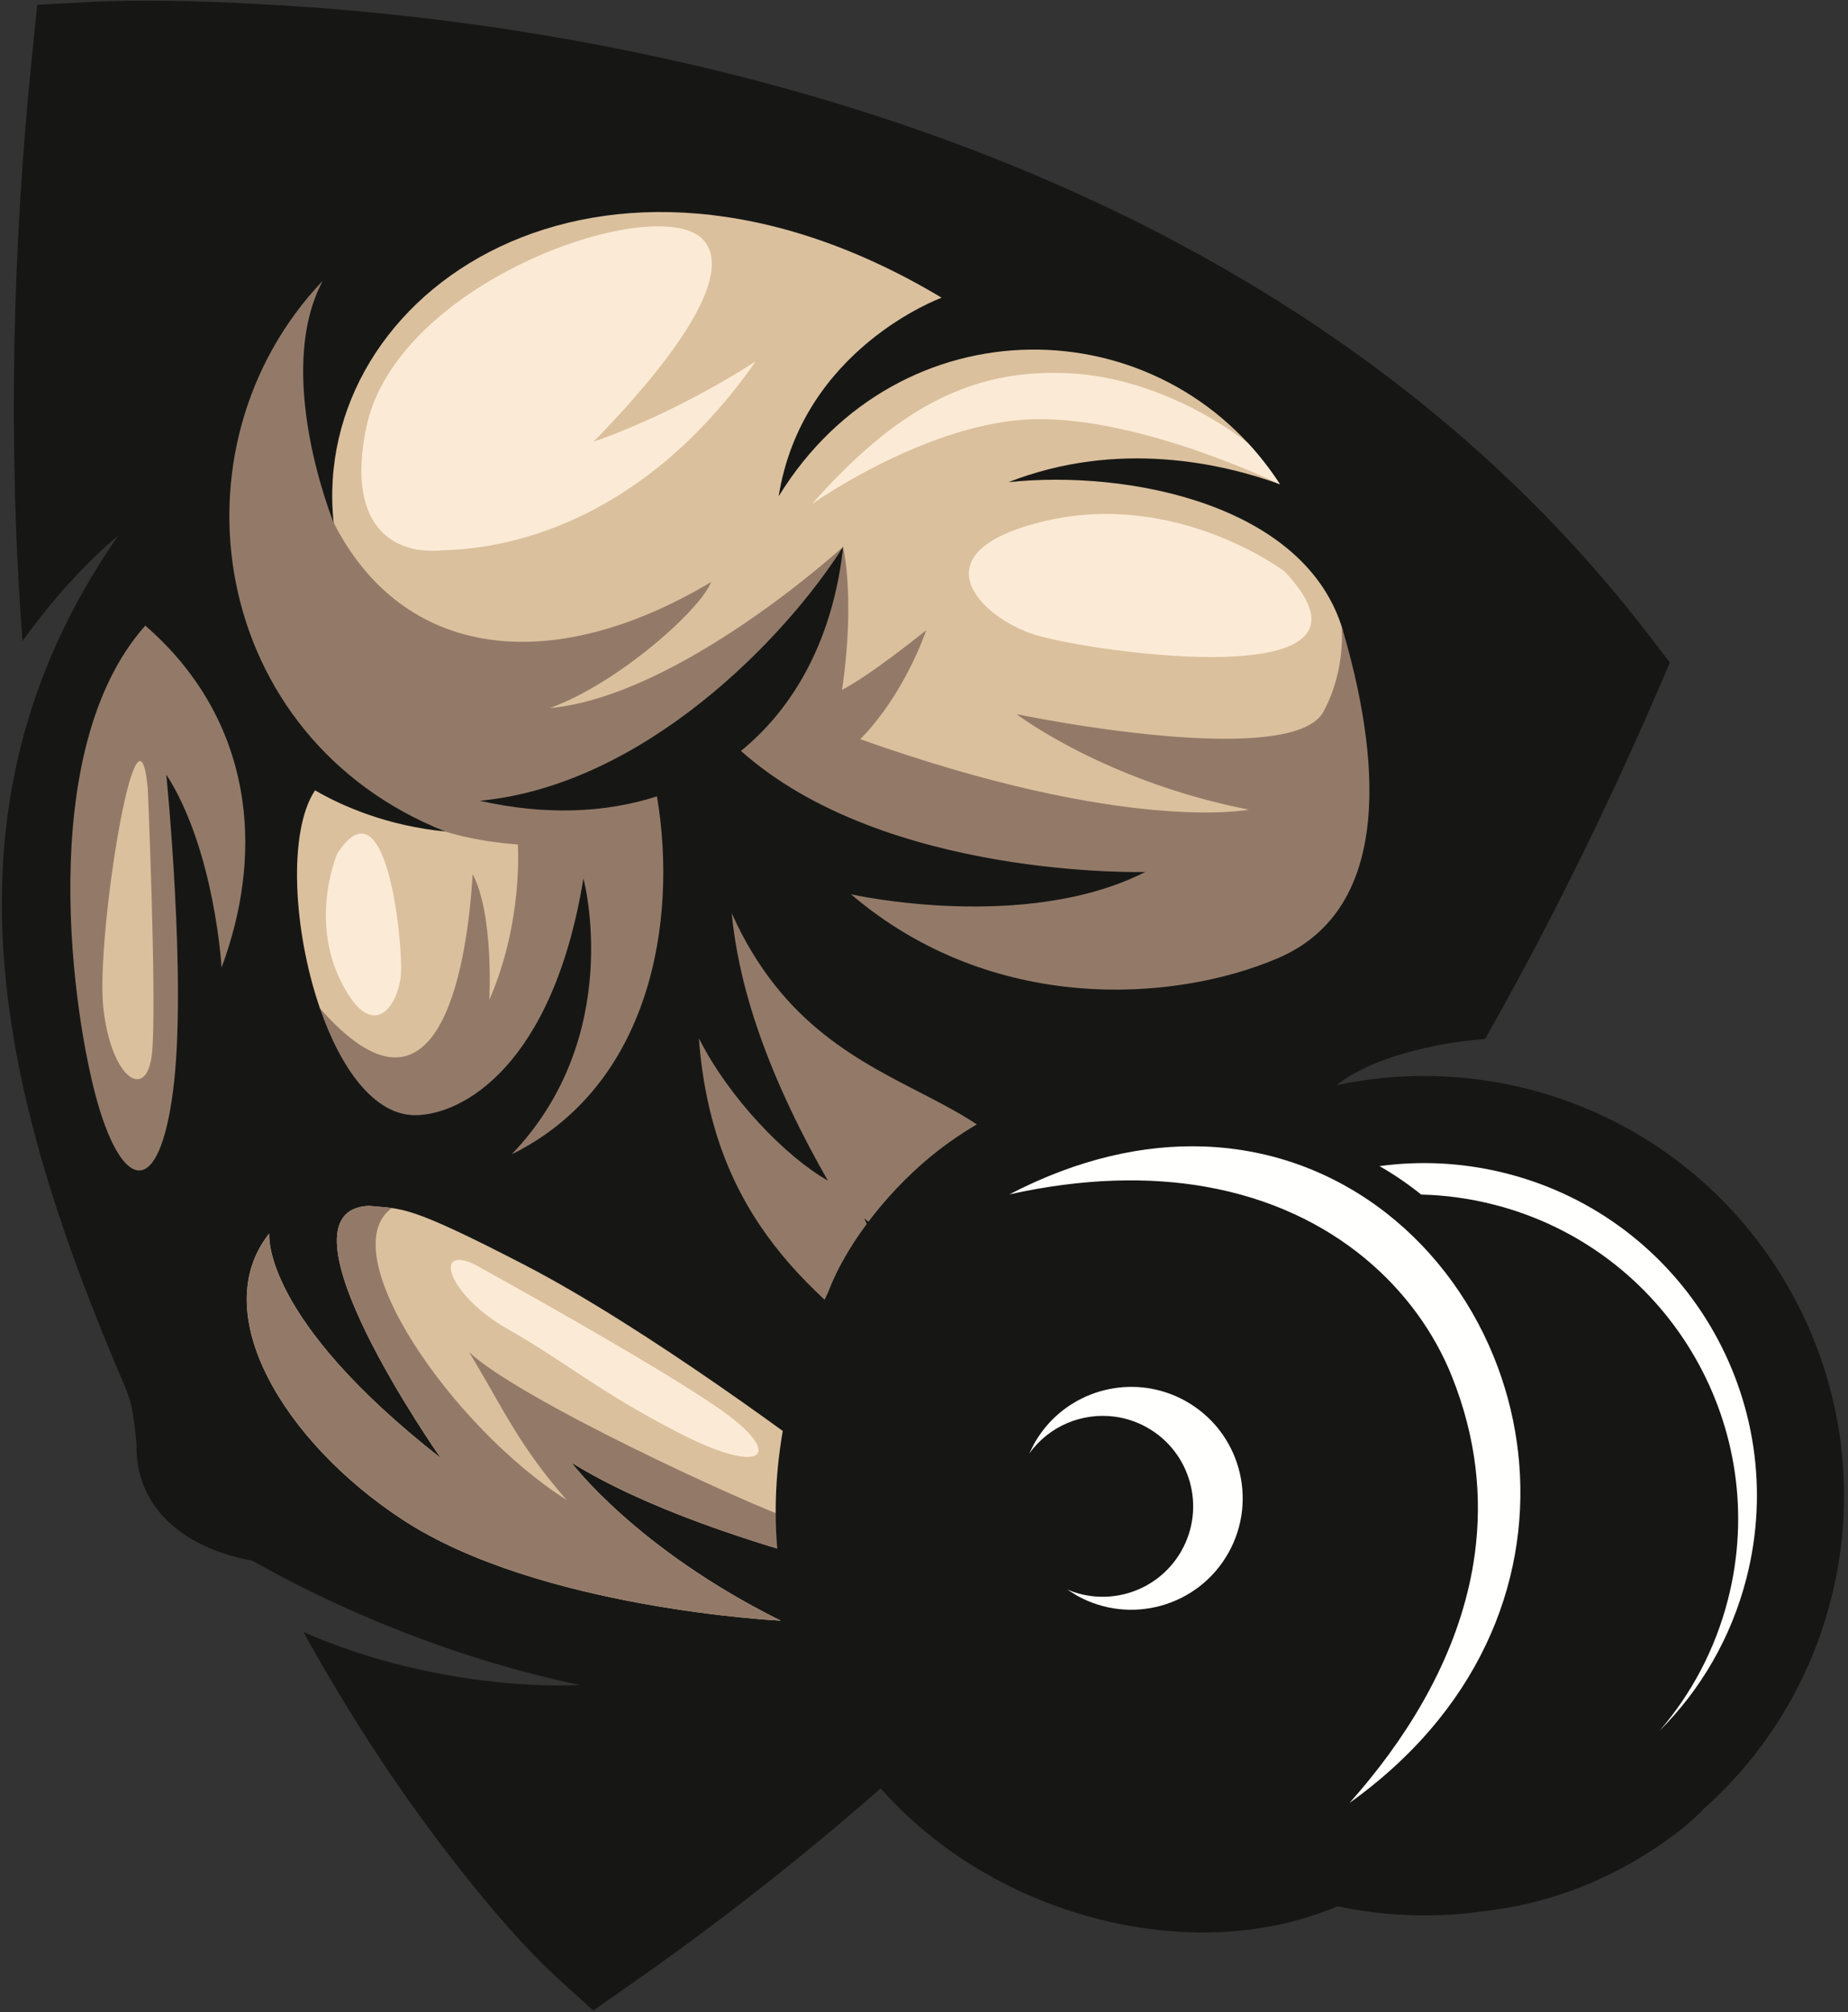<?xml version="1.0" encoding="UTF-8"?>
<svg width="405px" height="441px" viewBox="0 0 405 441" version="1.1" xmlns="http://www.w3.org/2000/svg" xmlns:xlink="http://www.w3.org/1999/xlink">
    <rect x="0" y="0" width="405" height="441" fill="#333333" stroke="none"/>
    <!-- Generator: Sketch 64 (93537) - https://sketch.com -->
    <title>Group</title>
    <desc>Created with Sketch.</desc>
    <g id="Page-1" stroke="none" stroke-width="1" fill="none" fill-rule="evenodd">
        <g id="248" transform="translate(-391, -189)">
            <g id="Group" transform="translate(391.403, 189.145)">
                <path d="M6.682,11.381 C2.299,54.039 1.285,97.397 4.528,140.359 C15.329,125.267 25.5,117.253 25.5,117.253 C27.254,155.426 33.173,211.903 35.619,218.816 C36.63,221.675 26.298,220.273 14.77,215.143 C22.069,251.198 32.867,286.493 47.728,320.338 C49.186,319.384 50.229,318.875 50.229,318.875 C50.229,318.875 114.607,356.386 126.676,369.149 C126.676,369.149 97.326,371.196 66.091,357.546 C75.731,374.985 86.618,391.813 98.769,407.434 C105.654,416.285 113.968,426.321 122.328,433.895 L129.611,440.492 L137.664,434.864 C211.95,382.947 269.346,319.873 314.396,245.724 C306.093,243.301 298.428,240.61 292.502,237.699 C292.502,237.699 300.927,229.667 325.071,227.54 C338.775,203.386 351.271,178.117 362.696,151.728 L365.572,145.084 L361.17,139.337 C308.397,70.426 229.727,31.445 146.488,12.956 C116.972,6.4 86.637,2.327 56.442,0.748 C44.006,0.097 30.748,-0.331 18.285,0.334 L7.759,0.896 L6.682,11.381" id="Fill-4" fill="#161715"></path>
                <path d="M184.664,372.788 C115.426,379.402 55.965,342.097 54.755,341.874 C40.862,339.313 29.19,331.085 29.503,316.219 C28.836,309.33 28.396,307.052 26.976,303.746 C-0.052,240.794 -16.328,177.366 25.5,117.253 C25.5,117.253 11.747,50.081 44.559,31.582 C54.576,25.935 79.959,40.029 97.414,42.669 C97.414,42.669 112.936,20.321 131.524,16.581 C185.101,32.15 253.508,50.897 330.888,111.292 C342.195,120.116 340.102,134.457 327.458,187.454 C324.52,199.772 319.745,214.112 313.714,229.14 C298.216,232.251 292.502,237.699 292.502,237.699 C296.77,239.795 301.943,241.778 307.602,243.628 C287.38,289.391 257.567,337.502 233.428,352.441 C215.046,363.817 202.845,366.543 184.664,372.788" id="Fill-5" fill="#161715"></path>
                <path d="M205.964,65.106 C205.944,65.116 175.432,76.163 170.242,108.635 C196.538,65.819 254.566,66.58 280.094,105.984 C267.404,101.387 244.585,96.171 220.61,105.528 C246.91,102.751 285.835,110.448 293.908,138.057 C293.908,138.057 294.826,146.98 292.406,160.212 C289.986,173.445 274.005,182.233 259.754,182.812 C245.505,183.391 195.777,173.806 188.946,170.822 C182.114,167.836 175.45,161.846 176.307,161.003 C177.163,160.159 182.669,143.227 182.669,143.227 L184.39,119.663 C184.39,119.663 178.157,127.47 174.454,130.387 C170.752,133.305 146.233,158.288 125.298,162.612 C104.364,166.936 96.839,166.611 96.839,166.611 C96.839,166.611 72.682,132.735 72.464,131.385 C72.247,130.036 72.714,114.398 72.714,114.398 C67.422,63.916 130.822,20.029 205.964,65.106 Z M69.719,220.853 C63.804,203.732 62.684,182.005 68.641,173.068 C74.862,176.707 84.757,180.878 97.177,182.091 L97.175,182.09 C102.054,182.829 110.324,182.062 112.797,181.929 C115.271,181.796 125.516,189.487 121.658,198.106 C117.799,206.724 99.34,232.425 95.532,234.242 C91.724,236.06 84.205,234.885 84.205,234.885 L78.048,231.791 C78.048,231.791 75.031,230.445 69.72,220.855 L69.719,220.853 L69.719,220.853 Z" id="Fill-6" fill="#DBC09D"></path>
                <path d="M273.063,96.941 C275.607,99.688 277.965,102.698 280.094,105.984 C280.094,105.984 250.208,91.407 226.739,91.717 C203.269,92.027 177.517,110.343 177.517,110.343 C195.722,89.806 212.001,80.538 233.972,81.669 C255.339,82.771 272.153,96.203 273.063,96.941" id="Fill-7" fill="#FBEBD6"></path>
                <path d="M293.559,136.883 C302.019,165.164 305.287,198.923 279.628,209.871 C256.764,219.627 216.947,222.192 186.089,195.838 C186.376,195.959 224.296,204.321 250.589,190.964 C250.589,190.964 193.604,192.598 161.989,164.438 L161.985,164.435 C174.142,154.511 182.254,139.237 184.39,119.663 C184.39,119.663 148.645,152.394 120.052,155.055 C135.116,149.65 153.288,133.284 155.415,127.434 C120.219,148.43 87.87,144.224 72.714,114.398 C72.714,114.398 59.438,81.892 70.321,61.401 C35.522,98.024 45.535,161.597 97.175,182.09 C97.178,182.091 103.148,184.202 113.085,184.938 C113.085,184.938 114.319,201.884 106.837,218.977 C106.837,218.977 107.872,200.356 103.179,191.426 C101.91,213.145 95.272,249.939 69.72,220.855 C74.243,233.942 81.565,244.337 90.676,244.266 C101.015,244.184 120.758,233.357 127.457,192.373 C127.457,192.373 136.757,226.748 111.741,252.846 C142.205,237.799 148.191,201.725 143.577,174.391 C132.138,178.085 118.931,178.553 104.752,175.356 C140.704,171.95 171.753,139.692 184.39,119.663 C187.062,133.674 184.119,151.069 184.119,151.069 C190.814,147.549 202.592,137.964 202.592,137.964 C196.947,153.582 188.128,161.854 188.128,161.854 C246.595,182.671 273.282,177.304 273.282,177.304 C241.606,171.078 222.382,156.371 222.382,156.371 C233.851,158.739 283.46,167.575 289.694,155.752 C294.664,146.325 293.616,137.317 293.559,136.883" id="Fill-8" fill="#937A68"></path>
                <path d="M31.435,136.972 C43.741,147.633 50.761,161.001 52.755,175.599 C54.336,187.172 52.759,199.518 48.155,211.9 C48.155,211.9 46.686,186.147 36.039,169.6 C36.039,169.6 40.623,215.354 37.512,239.029 C34.399,262.702 26.57,260.671 21.089,241.898 C15.61,223.127 6.934,164.546 31.435,136.972" id="Fill-9" fill="#937A68"></path>
                <path d="M80.446,264.138 C87.797,264.881 88.573,263.618 114.647,277.129 C140.722,290.641 176.823,317.249 189.864,327.556 C202.906,337.862 218.854,350.988 218.854,350.988 C218.854,350.988 157.121,340.457 124.841,320.414 C124.841,320.414 138.966,339.296 170.704,355.05 C170.704,355.05 117.683,352.502 87.796,332.901 C61.865,315.895 44.756,287.62 58.608,270.188 C58.554,270.755 57.174,288.874 96.186,319.411 C96.186,319.411 58.125,265.136 80.446,264.138" id="Fill-10" fill="#DBC09D"></path>
                <path d="M80.445,264.138 C82.383,264.334 83.864,264.391 85.471,264.616 C72.148,274.325 98.805,312.729 123.763,328.593 C113.27,316.515 110.398,309.491 102.44,296.217 C113.138,306.322 161.289,328.649 174.328,333.333 C175.798,333.86 178.873,337.876 181.378,342.528 C162.444,337.406 140.276,329.997 124.84,320.413 C124.84,320.413 138.965,339.296 170.704,355.049 C170.704,355.049 117.683,352.501 87.796,332.901 C61.865,315.896 44.756,287.62 58.609,270.188 C58.554,270.755 57.174,288.874 96.186,319.411 C96.186,319.411 58.125,265.136 80.445,264.138" id="Fill-11" fill="#937A68"></path>
                <path d="M242.562,275.262 C242.562,275.262 268.785,273.2 284.995,272.002 C287.258,271.834 289.243,271.844 290.981,271.993 C286.802,278.311 282.406,284.476 277.796,290.477 L277.635,290.489 L277.767,290.515 C274.502,294.764 271.131,298.928 267.659,303.007 C266.755,302.825 265.845,302.614 264.924,302.373 C256.299,300.117 246.28,292.39 242.562,275.262" id="Fill-12" fill="#FFFFFE"></path>
                <path d="M159.959,200.01 C182.117,249.382 229.45,231.779 230.682,278.875 C230.805,283.606 231.49,291.622 220.311,287.262 C209.134,282.902 195.283,272.154 189.031,266.897 C189.031,266.897 191.729,274.931 205.894,286.448 C220.059,297.967 222.201,303.49 222.03,305.757 C221.132,317.562 204.1,303.815 200.276,300.916 C177.919,283.958 155.758,267.255 152.758,227.395 C159.314,240.463 171.761,253.345 181.036,258.612 C166.299,232.863 161.265,213.83 159.959,200.01" id="Fill-13" fill="#937A68"></path>
                <path d="M373.128,396.163 C386.73,383.994 396.32,368.156 400.848,350.474 C413.433,301.316 383.714,251.142 334.557,238.557 C320.81,235.037 306.373,234.728 292.502,237.699 C262.618,231.158 230.173,232.639 205.136,252.072 C195.451,259.588 185.467,271.517 181.09,283.071 C163.673,318.915 165.08,360.378 192.009,391.169 C195.285,394.915 198.866,398.391 202.705,401.558 C210.025,407.595 218.323,412.468 227.091,416.076 C247.573,424.501 272.014,426.464 292.699,417.648 C303.373,419.912 314.374,420.272 325.177,418.672 C337.468,417.262 349.285,413.052 359.795,406.543 C364.395,403.693 369.404,400.1 373.128,396.163" id="Fill-14" fill="#161715"></path>
                <path d="M317.748,301.419 C310.296,282.866 292.353,264.964 263.785,259.941 C251.444,257.77 237.118,258.005 220.8,261.628 C235.87,253.794 250.287,250.654 263.466,251.13 C294.048,252.235 317.953,272.823 327.846,299.476 C336.789,323.568 334.285,352.617 314.91,376.71 C309.666,383.231 303.186,389.39 295.363,394.989 C307.409,381.46 317.465,365.304 321.541,347.406 C322.067,345.097 322.493,342.759 322.812,340.395 C324.472,328.05 323.191,314.968 317.748,301.419" id="Fill-15" fill="#FFFFFE"></path>
                <path d="M327.032,263.88 C321.696,262.514 316.34,261.79 311.059,261.661 C308.185,259.359 305.139,257.265 301.922,255.43 C310.663,254.239 319.762,254.62 328.833,256.812 C329.162,256.89 329.49,256.972 329.819,257.056 C368.813,267.041 392.33,306.746 382.346,345.737 C378.984,358.871 372.245,370.246 363.301,379.18 C370.239,371.132 375.475,361.407 378.289,350.415 C387.865,313.018 365.86,274.95 328.975,264.405 C328.332,264.222 327.684,264.046 327.032,263.88" id="Fill-16" fill="#FFFFFE"></path>
                <path d="M258.537,339.71 C263.905,330.169 260.521,318.082 250.98,312.715 C248.712,311.439 246.304,310.658 243.871,310.336 C236.763,309.395 229.485,312.385 225.156,318.434 L226.239,316.266 C230.681,308.369 238.86,303.895 247.313,303.815 C251.442,303.777 255.637,304.785 259.494,306.955 C271.248,313.567 275.415,328.458 268.803,340.212 C262.191,351.964 247.301,356.133 235.548,349.521 L233.497,348.23 C242.677,352.151 253.531,348.61 258.537,339.71" id="Fill-17" fill="#FFFFFE"></path>
                <path d="M79.856,93.583 C76.262,111.068 82.346,118.427 90.276,120.151 L90.276,120.155 L90.316,120.161 C92.331,120.594 94.464,120.665 96.587,120.447 C109.473,120.213 139.752,115.42 165.226,79.035 C165.226,79.035 148.72,90.037 129.666,96.664 C144.739,81.266 160.803,61.198 153.983,52.72 C144.807,41.315 86.549,61.022 79.856,93.583" id="Fill-18" fill="#FBEBD6"></path>
                <path d="M281.104,125.086 C281.104,125.086 257.637,107.293 228.753,114.022 C199.869,120.751 214.395,135.288 226.565,139.021 C238.735,142.755 307.24,152.697 281.104,125.086" id="Fill-19" fill="#FBEBD6"></path>
                <path d="M104.072,277.229 C104.072,277.229 149.205,302.092 160.12,310.732 C171.035,319.372 165.868,322.916 148.33,313.878 C130.791,304.839 124.121,298.712 110.736,291.058 C97.349,283.405 94.435,272.199 104.072,277.229" id="Fill-20" fill="#FBEBD6"></path>
                <path d="M73.507,186.961 C73.507,186.961 67.344,201.205 74.411,215.143 C81.48,229.082 87.098,219.824 87.482,213.127 C87.866,206.43 84.36,170.121 73.507,186.961" id="Fill-21" fill="#FBEBD6"></path>
                <path d="M31.983,172.62 C31.983,172.62 33.983,219.349 32.93,230.483 C31.878,241.618 23.869,236.321 22.223,220.556 C20.61,205.118 29.684,148.327 31.983,172.62" id="Fill-22" fill="#DBC09D"></path>
            </g>
        </g>
    </g>
</svg>